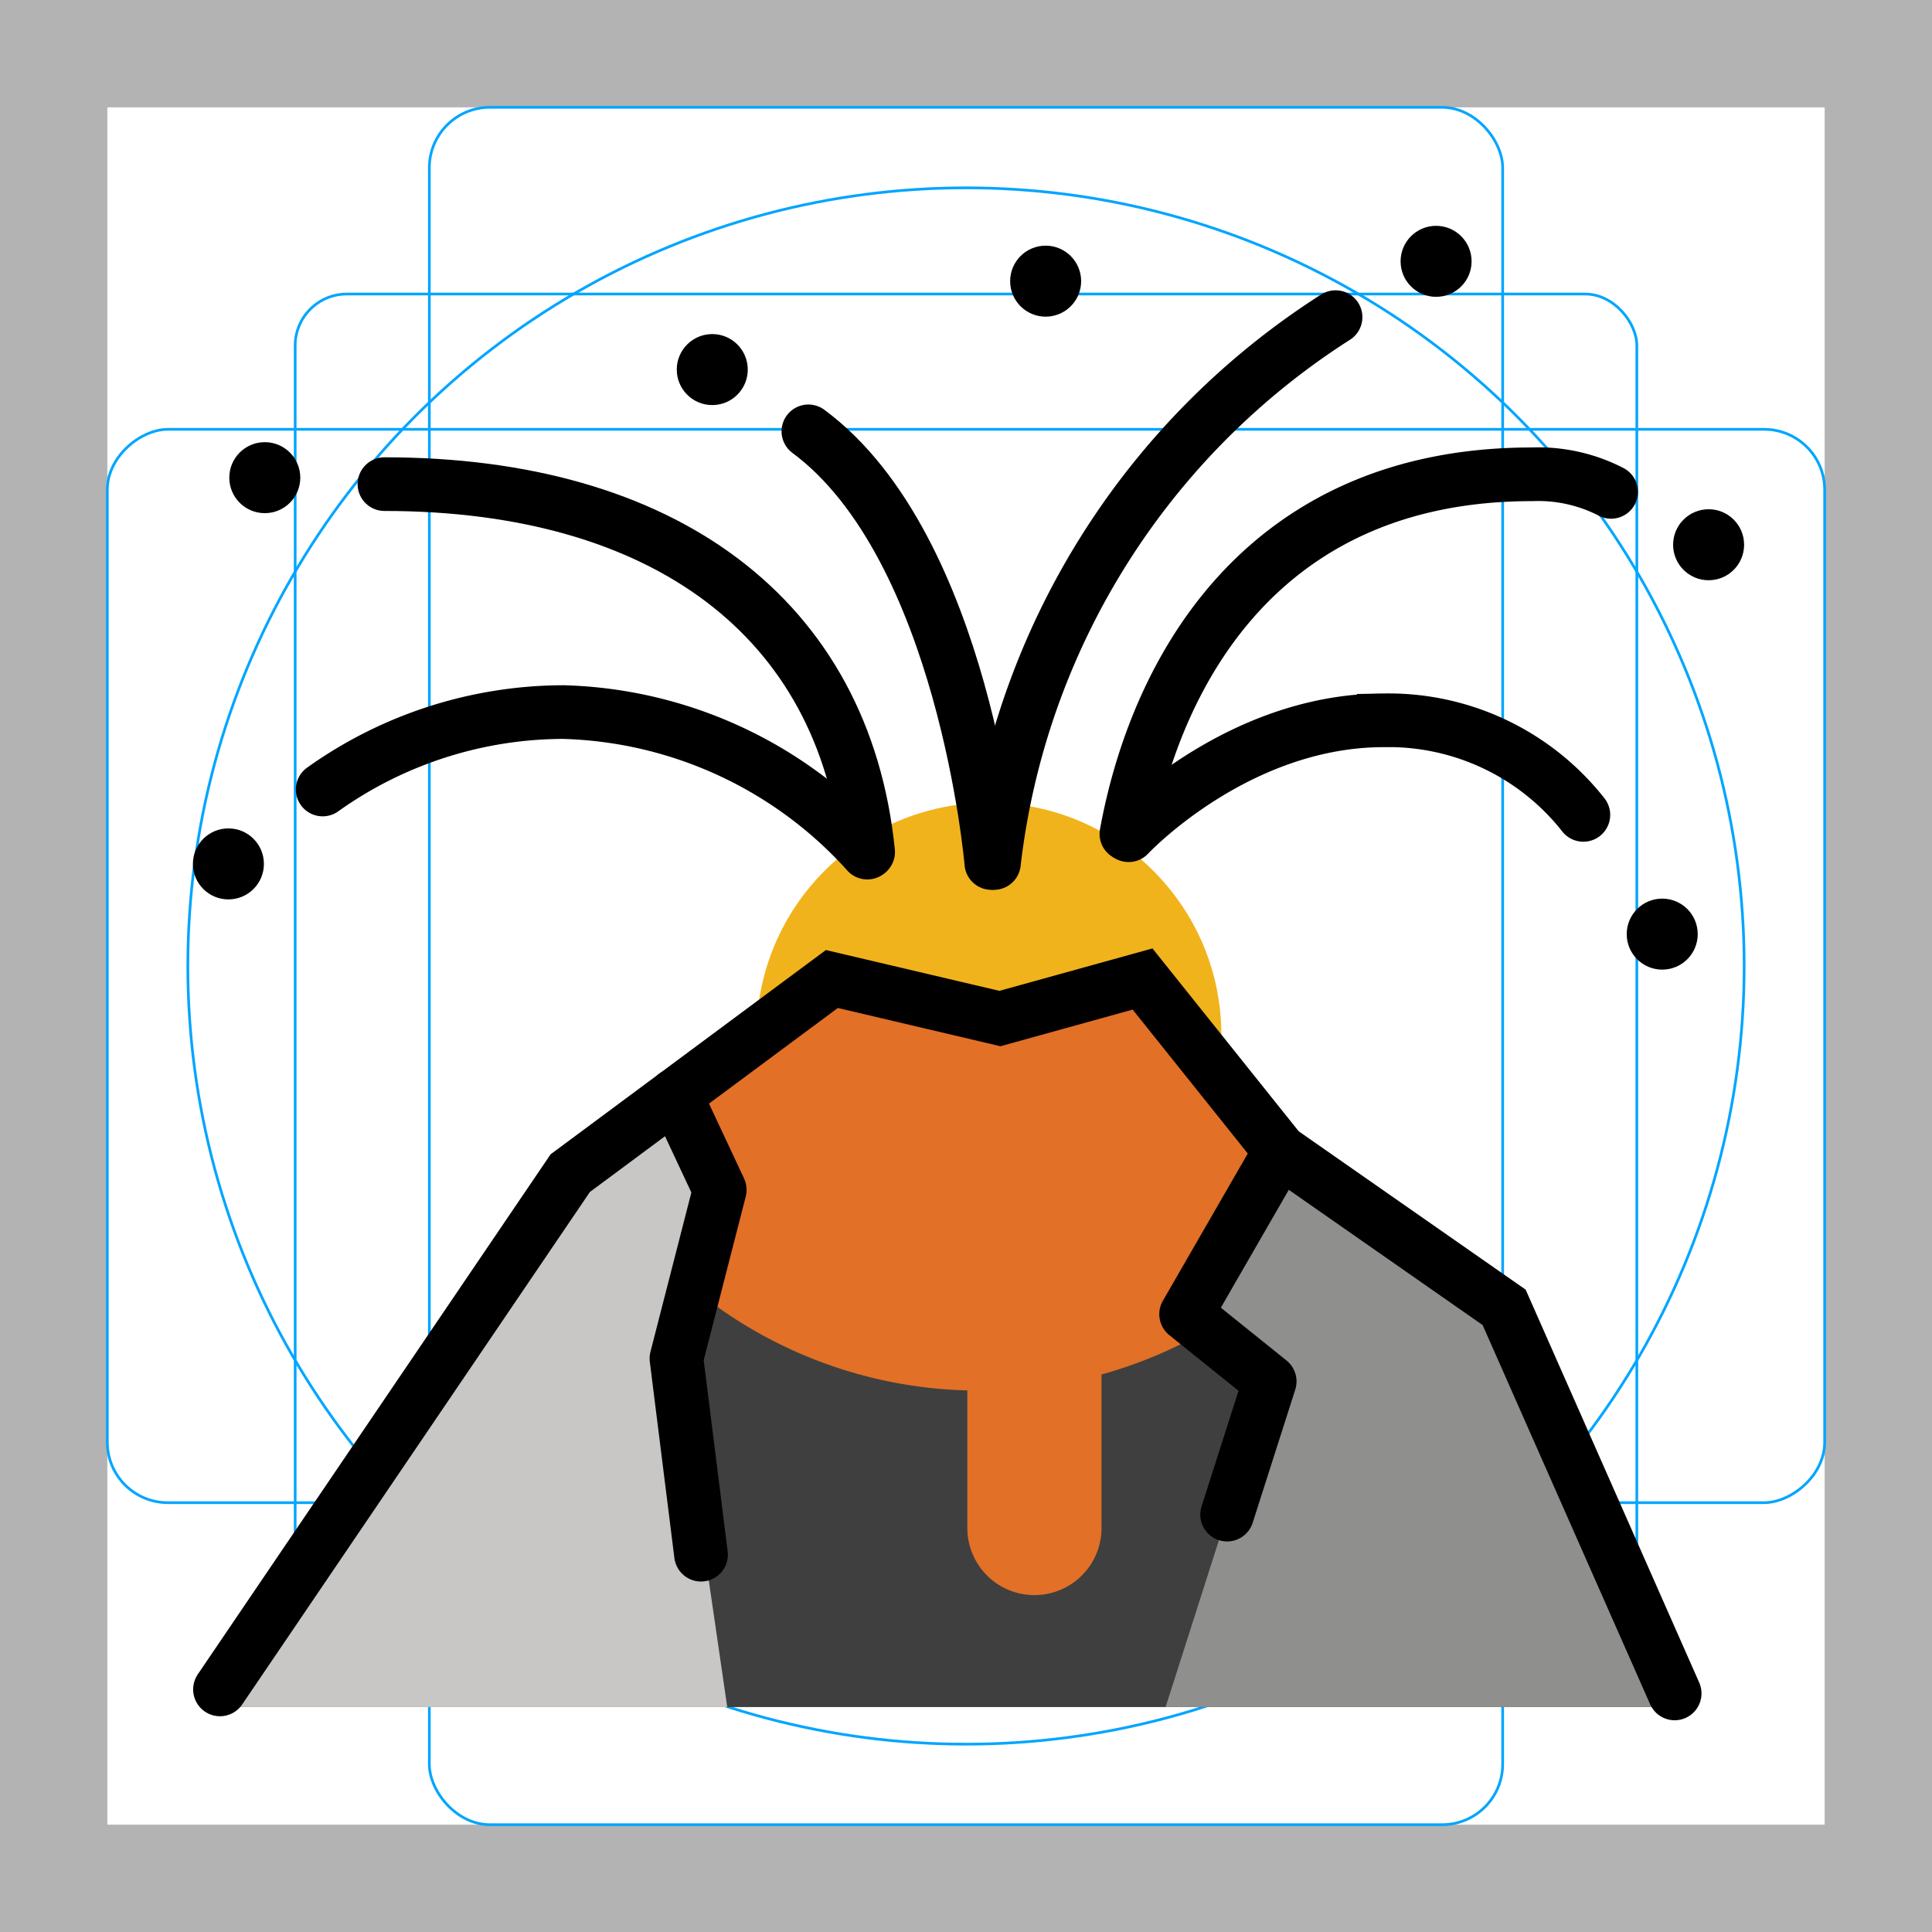 <svg xmlns="http://www.w3.org/2000/svg" viewBox="0 0 72 72">
  <title>1F30B</title>
  <g id="emoji">
    <g id="grid">
      <path d="M68,4V68H4V4H68m4-4H0V72H72V0Z" fill="#b3b3b3"/>
      <rect x="11" y="10.958" width="50" height="50" rx="1.923" ry="1.923" fill="none" stroke="#00a5ff" stroke-miterlimit="10" stroke-width="0.1"/>
      <rect x="16" y="4" width="40" height="64" rx="2.254" ry="2.254" fill="none" stroke="#00a5ff" stroke-miterlimit="10" stroke-width="0.1"/>
      <rect x="16" y="4" width="40" height="64" rx="2.254" ry="2.254" transform="translate(72) rotate(90)" fill="none" stroke="#00a5ff" stroke-miterlimit="10" stroke-width="0.1"/>
      <circle cx="36" cy="36" r="29" fill="none" stroke="#00a5ff" stroke-miterlimit="10" stroke-width="0.1"/>
    </g>
    <g id="color">
      <polygon points="7.739 63.618 21.252 43.719 31.001 36.485 37.264 37.958 42.58 36.485 47.708 42.897 56.055 48.721 62.611 63.618 7.739 63.618" fill="#3f3f3f"/>
      <polygon points="7.739 63.618 21.252 43.719 25.169 40.811 26.823 44.342 25.209 50.626 27.102 63.618 7.739 63.618" fill="#c9c7c5"/>
      <circle cx="36.855" cy="38.577" r="8.662" fill="#f1b31c"/>
      <polygon points="62.611 63.618 43.438 63.618 47.318 51.481 44.203 48.976 47.708 42.897 56.055 48.721 62.611 63.618" fill="#8f8f8e"/>
      <path d="M44.203,48.976l3.505-6.079L42.58,36.485l-5.316,1.473-6.263-1.473-5.832,4.326,1.655,3.532-1.223,3.476A16.779,16.779,0,0,0,36.05,51.817v5.128a2.5,2.5,0,1,0,5,0V51.223a16.771,16.771,0,0,0,4.138-1.776Z" fill="#e27026"/>
    </g>
    <g id="line">
      <path d="M32.321,31.774A15.81,15.81,0,0,0,21,26.537a15.491,15.491,0,0,0-8.975,2.885" fill="none" stroke="#000" stroke-linecap="round" stroke-miterlimit="10" stroke-width="2"/>
      <path d="M36.944,32.161S35.938,20.38,30.126,16.075" fill="none" stroke="#000" stroke-linecap="round" stroke-miterlimit="10" stroke-width="2"/>
      <path d="M37.041,32.161A27.938,27.938,0,0,1,49.772,11.819" fill="none" stroke="#000" stroke-linecap="round" stroke-miterlimit="10" stroke-width="2"/>
      <path d="M42.06,31.126s3.997-4.282,9.51-4.282a9.235,9.235,0,0,1,7.437,3.524" fill="none" stroke="#000" stroke-linecap="round" stroke-miterlimit="10" stroke-width="2"/>
      <circle cx="61.946" cy="34.812" r="1.323"/>
      <circle cx="53.519" cy="9.739" r="1.323"/>
      <circle cx="38.968" cy="10.478" r="1.323"/>
      <circle cx="9.868" cy="17.801" r="1.323"/>
      <circle cx="63.675" cy="20.301" r="1.323"/>
      <circle cx="8.512" cy="32.195" r="1.323"/>
      <circle cx="26.544" cy="13.773" r="1.323"/>
      <path d="M32.353,31.75c-.89-8.745-7.634-13.708-18.026-13.708" fill="none" stroke="#000" stroke-linecap="round" stroke-miterlimit="10" stroke-width="2"/>
      <polyline points="8.198 62.959 21.252 43.719 31.001 36.485 37.264 37.958 42.58 36.485 47.708 42.897 56.055 48.721 62.41 63.109" fill="none" stroke="#000" stroke-linecap="round" stroke-miterlimit="10" stroke-width="2"/>
      <polyline points="25.169 40.811 26.823 44.342 25.209 50.626 26.125 57.939" fill="none" stroke="#000" stroke-linecap="round" stroke-linejoin="round" stroke-width="2"/>
      <polyline points="47.708 42.897 44.203 48.976 47.318 51.481 45.731 56.445" fill="none" stroke="#000" stroke-linecap="round" stroke-linejoin="round" stroke-width="2"/>
      <path d="M41.978,31.077C43.107,24.923,47.12,17.676,57.083,17.676a5.923,5.923,0,0,1,2.958.654" fill="none" stroke="#000" stroke-linecap="round" stroke-miterlimit="10" stroke-width="2"/>
    </g>
  </g>
</svg>

